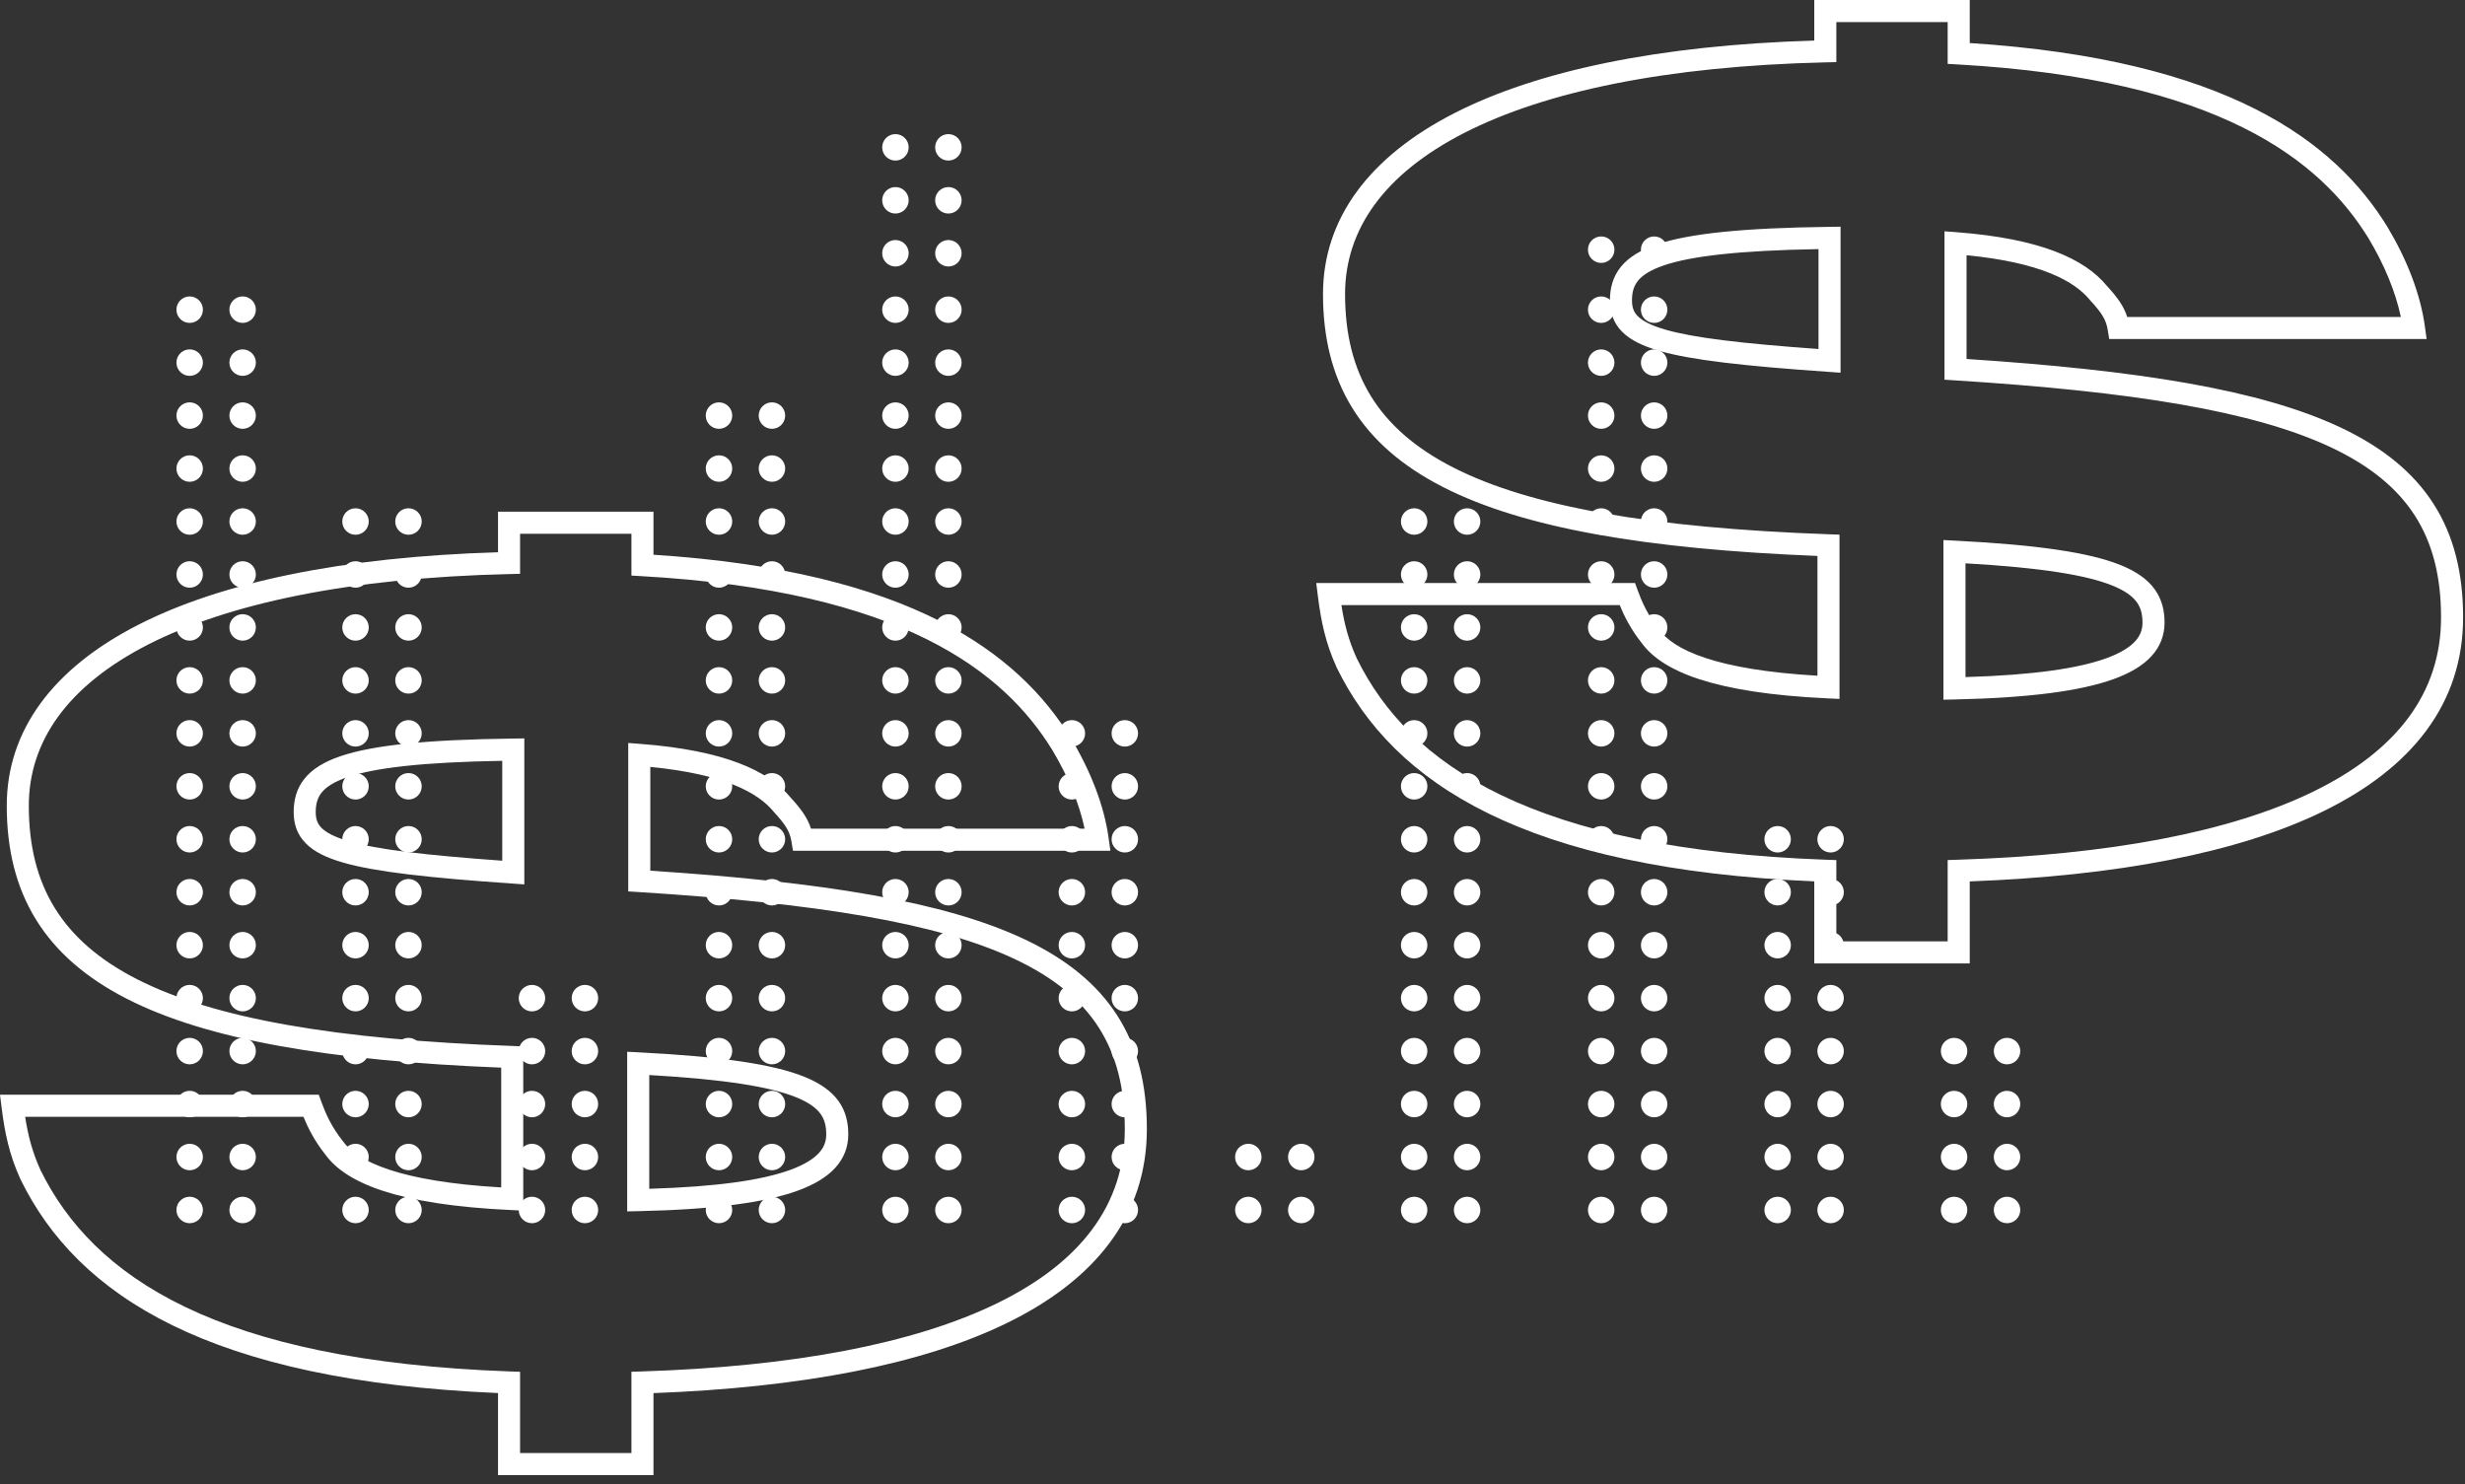 <svg width="186" height="112" viewBox="0 0 186 112" fill="none" xmlns="http://www.w3.org/2000/svg">
<rect x="0" y="0" width="186" height="112" fill="#333333" stroke="none"/>
<g style="mix-blend-mode:overlay">
<circle cx="14.312" cy="23.366" r="0.999" fill="white"/>
<circle cx="18.308" cy="23.365" r="0.999" fill="white"/>
<circle cx="18.308" cy="27.361" r="0.999" fill="white"/>
<circle cx="14.312" cy="27.361" r="0.999" fill="white"/>
<circle cx="14.312" cy="31.357" r="0.999" fill="white"/>
<circle cx="18.308" cy="31.357" r="0.999" fill="white"/>
<circle cx="18.308" cy="35.353" r="0.999" fill="white"/>
<circle cx="14.312" cy="35.353" r="0.999" fill="white"/>
<circle cx="14.312" cy="39.349" r="0.999" fill="white"/>
<circle cx="18.308" cy="39.349" r="0.999" fill="white"/>
<circle cx="18.308" cy="43.345" r="0.999" fill="white"/>
<circle cx="14.312" cy="43.345" r="0.999" fill="white"/>
<circle cx="14.312" cy="47.341" r="0.999" fill="white"/>
<circle cx="18.308" cy="47.341" r="0.999" fill="white"/>
<circle cx="18.308" cy="51.337" r="0.999" fill="white"/>
<circle cx="14.312" cy="51.337" r="0.999" fill="white"/>
<circle cx="14.312" cy="55.333" r="0.999" fill="white"/>
<circle cx="18.308" cy="55.333" r="0.999" fill="white"/>
<circle cx="18.308" cy="59.329" r="0.999" fill="white"/>
<circle cx="14.312" cy="59.329" r="0.999" fill="white"/>
<circle cx="14.312" cy="63.324" r="0.999" fill="white"/>
<circle cx="18.308" cy="63.324" r="0.999" fill="white"/>
<circle cx="18.308" cy="67.32" r="0.999" fill="white"/>
<circle cx="14.312" cy="67.32" r="0.999" fill="white"/>
<circle cx="14.312" cy="71.316" r="0.999" fill="white"/>
<circle cx="18.308" cy="71.316" r="0.999" fill="white"/>
<circle cx="18.308" cy="75.312" r="0.999" fill="white"/>
<circle cx="14.312" cy="75.312" r="0.999" fill="white"/>
<circle cx="14.312" cy="79.308" r="0.999" fill="white"/>
<circle cx="18.308" cy="79.308" r="0.999" fill="white"/>
<circle cx="18.308" cy="83.304" r="0.999" fill="white"/>
<circle cx="14.312" cy="83.304" r="0.999" fill="white"/>
<circle cx="14.312" cy="87.3" r="0.999" fill="white"/>
<circle cx="18.308" cy="87.3" r="0.999" fill="white"/>
<circle cx="18.308" cy="91.296" r="0.999" fill="white"/>
<circle cx="14.312" cy="91.296" r="0.999" fill="white"/>
</g>
<g style="mix-blend-mode:overlay">
<circle cx="120.82" cy="23.366" r="0.999" fill="white"/>
<circle cx="124.816" cy="23.366" r="0.999" fill="white"/>
<circle cx="120.82" cy="18.839" r="0.999" fill="white"/>
<circle cx="124.816" cy="18.839" r="0.999" fill="white"/>
<circle cx="124.816" cy="27.362" r="0.999" fill="white"/>
<circle cx="120.82" cy="27.362" r="0.999" fill="white"/>
<circle cx="120.82" cy="31.358" r="0.999" fill="white"/>
<circle cx="124.816" cy="31.358" r="0.999" fill="white"/>
<circle cx="124.816" cy="35.354" r="0.999" fill="white"/>
<circle cx="120.82" cy="35.354" r="0.999" fill="white"/>
<circle cx="120.82" cy="39.349" r="0.999" fill="white"/>
<circle cx="124.816" cy="39.349" r="0.999" fill="white"/>
<circle cx="124.816" cy="43.346" r="0.999" fill="white"/>
<circle cx="120.82" cy="43.346" r="0.999" fill="white"/>
<circle cx="120.82" cy="47.341" r="0.999" fill="white"/>
<circle cx="124.816" cy="47.341" r="0.999" fill="white"/>
<circle cx="124.816" cy="51.337" r="0.999" fill="white"/>
<circle cx="120.82" cy="51.337" r="0.999" fill="white"/>
<circle cx="120.82" cy="55.333" r="0.999" fill="white"/>
<circle cx="124.816" cy="55.333" r="0.999" fill="white"/>
<circle cx="124.816" cy="59.329" r="0.999" fill="white"/>
<circle cx="120.82" cy="59.329" r="0.999" fill="white"/>
<circle cx="120.82" cy="63.325" r="0.999" fill="white"/>
<circle cx="124.816" cy="63.325" r="0.999" fill="white"/>
<circle cx="124.816" cy="67.321" r="0.999" fill="white"/>
<circle cx="120.82" cy="67.321" r="0.999" fill="white"/>
<circle cx="120.82" cy="71.317" r="0.999" fill="white"/>
<circle cx="124.816" cy="71.317" r="0.999" fill="white"/>
<circle cx="124.816" cy="75.313" r="0.999" fill="white"/>
<circle cx="120.82" cy="75.313" r="0.999" fill="white"/>
<circle cx="120.82" cy="79.308" r="0.999" fill="white"/>
<circle cx="124.816" cy="79.308" r="0.999" fill="white"/>
<circle cx="124.816" cy="83.305" r="0.999" fill="white"/>
<circle cx="120.82" cy="83.305" r="0.999" fill="white"/>
<circle cx="120.82" cy="87.3" r="0.999" fill="white"/>
<circle cx="124.816" cy="87.3" r="0.999" fill="white"/>
<circle cx="124.816" cy="91.296" r="0.999" fill="white"/>
<circle cx="120.82" cy="91.296" r="0.999" fill="white"/>
</g>
<g style="mix-blend-mode:overlay">
<circle cx="67.566" cy="23.366" r="0.999" fill="white"/>
<circle cx="71.562" cy="23.366" r="0.999" fill="white"/>
<circle cx="71.562" cy="27.362" r="0.999" fill="white"/>
<circle cx="67.566" cy="27.362" r="0.999" fill="white"/>
<circle cx="67.566" cy="31.358" r="0.999" fill="white"/>
<circle cx="71.562" cy="31.358" r="0.999" fill="white"/>
<circle cx="67.566" cy="11.118" r="0.999" fill="white"/>
<circle cx="71.562" cy="11.117" r="0.999" fill="white"/>
<circle cx="71.562" cy="15.113" r="0.999" fill="white"/>
<circle cx="67.566" cy="15.113" r="0.999" fill="white"/>
<circle cx="67.566" cy="19.109" r="0.999" fill="white"/>
<circle cx="71.562" cy="19.109" r="0.999" fill="white"/>
<circle cx="71.562" cy="35.354" r="0.999" fill="white"/>
<circle cx="67.566" cy="35.354" r="0.999" fill="white"/>
<circle cx="67.566" cy="39.349" r="0.999" fill="white"/>
<circle cx="71.562" cy="39.349" r="0.999" fill="white"/>
<circle cx="71.562" cy="43.346" r="0.999" fill="white"/>
<circle cx="67.566" cy="43.346" r="0.999" fill="white"/>
<circle cx="67.566" cy="47.342" r="0.999" fill="white"/>
<circle cx="71.562" cy="47.342" r="0.999" fill="white"/>
<circle cx="71.562" cy="51.337" r="0.999" fill="white"/>
<circle cx="67.566" cy="51.337" r="0.999" fill="white"/>
<circle cx="67.566" cy="55.333" r="0.999" fill="white"/>
<circle cx="71.562" cy="55.333" r="0.999" fill="white"/>
<circle cx="71.562" cy="59.329" r="0.999" fill="white"/>
<circle cx="67.566" cy="59.329" r="0.999" fill="white"/>
<circle cx="67.566" cy="63.325" r="0.999" fill="white"/>
<circle cx="71.562" cy="63.325" r="0.999" fill="white"/>
<circle cx="71.562" cy="67.321" r="0.999" fill="white"/>
<circle cx="67.566" cy="67.321" r="0.999" fill="white"/>
<circle cx="67.566" cy="71.317" r="0.999" fill="white"/>
<circle cx="71.562" cy="71.317" r="0.999" fill="white"/>
<circle cx="71.562" cy="75.313" r="0.999" fill="white"/>
<circle cx="67.566" cy="75.313" r="0.999" fill="white"/>
<circle cx="67.566" cy="79.308" r="0.999" fill="white"/>
<circle cx="71.562" cy="79.308" r="0.999" fill="white"/>
<circle cx="71.562" cy="83.304" r="0.999" fill="white"/>
<circle cx="67.566" cy="83.304" r="0.999" fill="white"/>
<circle cx="67.566" cy="87.3" r="0.999" fill="white"/>
<circle cx="71.562" cy="87.3" r="0.999" fill="white"/>
<circle cx="71.562" cy="91.297" r="0.999" fill="white"/>
<circle cx="67.566" cy="91.297" r="0.999" fill="white"/>
</g>
<g style="mix-blend-mode:overlay">
<circle cx="94.193" cy="87.3" r="0.999" fill="white"/>
<circle cx="98.189" cy="87.3" r="0.999" fill="white"/>
<circle cx="98.189" cy="91.296" r="0.999" fill="white"/>
<circle cx="94.194" cy="91.296" r="0.999" fill="white"/>
</g>
<g style="mix-blend-mode:overlay">
<circle cx="54.252" cy="31.357" r="0.999" fill="white"/>
<circle cx="58.248" cy="31.357" r="0.999" fill="white"/>
<circle cx="58.248" cy="35.353" r="0.999" fill="white"/>
<circle cx="54.252" cy="35.353" r="0.999" fill="white"/>
<circle cx="54.252" cy="39.349" r="0.999" fill="white"/>
<circle cx="58.248" cy="39.349" r="0.999" fill="white"/>
<circle cx="58.248" cy="43.345" r="0.999" fill="white"/>
<circle cx="54.252" cy="43.345" r="0.999" fill="white"/>
<circle cx="54.252" cy="47.341" r="0.999" fill="white"/>
<circle cx="58.248" cy="47.341" r="0.999" fill="white"/>
<circle cx="58.248" cy="51.337" r="0.999" fill="white"/>
<circle cx="54.252" cy="51.337" r="0.999" fill="white"/>
<circle cx="54.252" cy="55.333" r="0.999" fill="white"/>
<circle cx="58.248" cy="55.333" r="0.999" fill="white"/>
<circle cx="58.248" cy="59.329" r="0.999" fill="white"/>
<circle cx="54.252" cy="59.329" r="0.999" fill="white"/>
<circle cx="54.252" cy="63.324" r="0.999" fill="white"/>
<circle cx="58.248" cy="63.324" r="0.999" fill="white"/>
<circle cx="58.248" cy="67.321" r="0.999" fill="white"/>
<circle cx="54.252" cy="67.321" r="0.999" fill="white"/>
<circle cx="54.252" cy="71.316" r="0.999" fill="white"/>
<circle cx="58.248" cy="71.316" r="0.999" fill="white"/>
<circle cx="58.248" cy="75.312" r="0.999" fill="white"/>
<circle cx="54.252" cy="75.312" r="0.999" fill="white"/>
<circle cx="54.252" cy="79.308" r="0.999" fill="white"/>
<circle cx="58.248" cy="79.308" r="0.999" fill="white"/>
<circle cx="58.248" cy="83.304" r="0.999" fill="white"/>
<circle cx="54.252" cy="83.304" r="0.999" fill="white"/>
<circle cx="54.252" cy="87.3" r="0.999" fill="white"/>
<circle cx="58.248" cy="87.3" r="0.999" fill="white"/>
<circle cx="58.248" cy="91.296" r="0.999" fill="white"/>
<circle cx="54.252" cy="91.296" r="0.999" fill="white"/>
</g>
<g style="mix-blend-mode:overlay">
<circle cx="80.879" cy="55.334" r="0.999" fill="white"/>
<circle cx="84.875" cy="55.333" r="0.999" fill="white"/>
<circle cx="84.875" cy="59.33" r="0.999" fill="white"/>
<circle cx="80.879" cy="59.33" r="0.999" fill="white"/>
<circle cx="80.879" cy="63.325" r="0.999" fill="white"/>
<circle cx="84.875" cy="63.325" r="0.999" fill="white"/>
<circle cx="84.875" cy="67.321" r="0.999" fill="white"/>
<circle cx="80.879" cy="67.321" r="0.999" fill="white"/>
<circle cx="80.879" cy="71.317" r="0.999" fill="white"/>
<circle cx="84.875" cy="71.317" r="0.999" fill="white"/>
<circle cx="84.875" cy="75.313" r="0.999" fill="white"/>
<circle cx="80.879" cy="75.313" r="0.999" fill="white"/>
<circle cx="80.879" cy="79.309" r="0.999" fill="white"/>
<circle cx="84.875" cy="79.309" r="0.999" fill="white"/>
<circle cx="84.875" cy="83.305" r="0.999" fill="white"/>
<circle cx="80.879" cy="83.305" r="0.999" fill="white"/>
<circle cx="80.879" cy="87.3" r="0.999" fill="white"/>
<circle cx="84.875" cy="87.3" r="0.999" fill="white"/>
<circle cx="84.875" cy="91.297" r="0.999" fill="white"/>
<circle cx="80.879" cy="91.297" r="0.999" fill="white"/>
</g>
<g style="mix-blend-mode:overlay">
<circle cx="134.134" cy="63.325" r="0.999" fill="white"/>
<circle cx="138.131" cy="63.324" r="0.999" fill="white"/>
<circle cx="138.131" cy="67.32" r="0.999" fill="white"/>
<circle cx="134.135" cy="67.32" r="0.999" fill="white"/>
<circle cx="134.135" cy="71.316" r="0.999" fill="white"/>
<circle cx="138.131" cy="71.316" r="0.999" fill="white"/>
<circle cx="138.131" cy="75.312" r="0.999" fill="white"/>
<circle cx="134.135" cy="75.312" r="0.999" fill="white"/>
<circle cx="134.135" cy="79.308" r="0.999" fill="white"/>
<circle cx="138.131" cy="79.308" r="0.999" fill="white"/>
<circle cx="138.131" cy="83.304" r="0.999" fill="white"/>
<circle cx="134.135" cy="83.304" r="0.999" fill="white"/>
<circle cx="134.135" cy="87.3" r="0.999" fill="white"/>
<circle cx="138.131" cy="87.3" r="0.999" fill="white"/>
<circle cx="138.131" cy="91.296" r="0.999" fill="white"/>
<circle cx="134.135" cy="91.296" r="0.999" fill="white"/>
</g>
<g style="mix-blend-mode:overlay">
<circle cx="147.447" cy="79.309" r="0.999" fill="white"/>
<circle cx="151.443" cy="79.308" r="0.999" fill="white"/>
<circle cx="151.443" cy="83.304" r="0.999" fill="white"/>
<circle cx="147.447" cy="83.304" r="0.999" fill="white"/>
<circle cx="147.447" cy="87.3" r="0.999" fill="white"/>
<circle cx="151.443" cy="87.3" r="0.999" fill="white"/>
<circle cx="151.443" cy="91.296" r="0.999" fill="white"/>
<circle cx="147.447" cy="91.296" r="0.999" fill="white"/>
</g>
<g style="mix-blend-mode:overlay">
<circle cx="26.826" cy="39.35" r="0.999" fill="white"/>
<circle cx="30.822" cy="39.349" r="0.999" fill="white"/>
<circle cx="30.822" cy="43.345" r="0.999" fill="white"/>
<circle cx="26.826" cy="43.345" r="0.999" fill="white"/>
<circle cx="26.826" cy="47.341" r="0.999" fill="white"/>
<circle cx="30.822" cy="47.341" r="0.999" fill="white"/>
<circle cx="30.822" cy="51.337" r="0.999" fill="white"/>
<circle cx="26.826" cy="51.337" r="0.999" fill="white"/>
<circle cx="26.826" cy="55.333" r="0.999" fill="white"/>
<circle cx="30.822" cy="55.333" r="0.999" fill="white"/>
<circle cx="30.822" cy="59.329" r="0.999" fill="white"/>
<circle cx="26.826" cy="59.329" r="0.999" fill="white"/>
<circle cx="26.826" cy="63.325" r="0.999" fill="white"/>
<circle cx="30.822" cy="63.325" r="0.999" fill="white"/>
<circle cx="30.822" cy="67.32" r="0.999" fill="white"/>
<circle cx="26.826" cy="67.32" r="0.999" fill="white"/>
<circle cx="26.826" cy="71.316" r="0.999" fill="white"/>
<circle cx="30.822" cy="71.316" r="0.999" fill="white"/>
<circle cx="30.822" cy="75.312" r="0.999" fill="white"/>
<circle cx="26.826" cy="75.312" r="0.999" fill="white"/>
<circle cx="26.826" cy="79.308" r="0.999" fill="white"/>
<circle cx="30.822" cy="79.308" r="0.999" fill="white"/>
<circle cx="30.822" cy="83.304" r="0.999" fill="white"/>
<circle cx="26.826" cy="83.304" r="0.999" fill="white"/>
<circle cx="26.826" cy="87.3" r="0.999" fill="white"/>
<circle cx="30.822" cy="87.3" r="0.999" fill="white"/>
<circle cx="30.822" cy="91.296" r="0.999" fill="white"/>
<circle cx="26.826" cy="91.296" r="0.999" fill="white"/>
</g>
<g style="mix-blend-mode:overlay">
<circle cx="106.707" cy="39.349" r="0.999" fill="white"/>
<circle cx="110.703" cy="39.35" r="0.999" fill="white"/>
<circle cx="110.703" cy="43.345" r="0.999" fill="white"/>
<circle cx="106.707" cy="43.345" r="0.999" fill="white"/>
<circle cx="106.707" cy="47.342" r="0.999" fill="white"/>
<circle cx="110.703" cy="47.342" r="0.999" fill="white"/>
<circle cx="110.703" cy="51.337" r="0.999" fill="white"/>
<circle cx="106.707" cy="51.337" r="0.999" fill="white"/>
<circle cx="106.707" cy="55.334" r="0.999" fill="white"/>
<circle cx="110.703" cy="55.334" r="0.999" fill="white"/>
<circle cx="110.703" cy="59.329" r="0.999" fill="white"/>
<circle cx="106.707" cy="59.329" r="0.999" fill="white"/>
<circle cx="106.707" cy="63.325" r="0.999" fill="white"/>
<circle cx="110.703" cy="63.325" r="0.999" fill="white"/>
<circle cx="110.703" cy="67.321" r="0.999" fill="white"/>
<circle cx="106.707" cy="67.321" r="0.999" fill="white"/>
<circle cx="106.707" cy="71.317" r="0.999" fill="white"/>
<circle cx="110.703" cy="71.317" r="0.999" fill="white"/>
<circle cx="110.703" cy="75.313" r="0.999" fill="white"/>
<circle cx="106.707" cy="75.313" r="0.999" fill="white"/>
<circle cx="106.707" cy="79.309" r="0.999" fill="white"/>
<circle cx="110.703" cy="79.309" r="0.999" fill="white"/>
<circle cx="110.703" cy="83.304" r="0.999" fill="white"/>
<circle cx="106.707" cy="83.304" r="0.999" fill="white"/>
<circle cx="106.707" cy="87.3" r="0.999" fill="white"/>
<circle cx="110.703" cy="87.3" r="0.999" fill="white"/>
<circle cx="110.703" cy="91.296" r="0.999" fill="white"/>
<circle cx="106.707" cy="91.296" r="0.999" fill="white"/>
</g>
<g style="mix-blend-mode:overlay">
<circle cx="44.136" cy="75.312" r="0.999" fill="white"/>
<circle cx="40.14" cy="75.313" r="0.999" fill="white"/>
<circle cx="40.141" cy="79.308" r="0.999" fill="white"/>
<circle cx="44.136" cy="79.308" r="0.999" fill="white"/>
<circle cx="44.136" cy="83.304" r="0.999" fill="white"/>
<circle cx="40.141" cy="83.304" r="0.999" fill="white"/>
<circle cx="40.141" cy="87.3" r="0.999" fill="white"/>
<circle cx="44.136" cy="87.3" r="0.999" fill="white"/>
<circle cx="44.136" cy="91.296" r="0.999" fill="white"/>
<circle cx="40.141" cy="91.296" r="0.999" fill="white"/>
</g>
<path fill-rule="evenodd" clip-rule="evenodd" d="M37.579 38.609H49.309V41.857C68.723 43.104 76.851 49.261 80.822 55.722L80.827 55.73C82.308 58.201 83.316 60.787 83.654 63.244L83.785 64.191H59.836L59.72 63.495C59.599 62.769 59.325 62.275 58.411 61.283L58.394 61.265L58.379 61.246C57.221 59.829 54.683 58.411 49.07 57.867V65.696C61.998 66.543 71.263 68.005 77.334 70.883C80.451 72.361 82.771 74.232 84.304 76.622C85.838 79.014 86.538 81.855 86.538 85.193C86.538 91.728 82.642 96.569 75.995 99.819C69.536 102.978 60.38 104.698 49.309 105.114V111.301H37.579V105.11C15.803 104.182 5.855 97.778 1.554 88.999L1.548 88.989L1.543 88.977C0.697 87.113 0.362 85.503 0.117 83.537L-0 82.6H24.054L24.254 83.149C24.556 83.982 24.998 85.01 25.879 86.112L25.891 86.127L25.902 86.143C26.403 86.832 27.403 87.613 29.412 88.27C31.283 88.883 33.973 89.371 37.819 89.595V80.557C24.843 80.041 15.614 78.442 9.583 75.368C6.486 73.789 4.203 71.807 2.699 69.359C1.195 66.91 0.51 64.057 0.51 60.798C0.51 55.106 4.002 50.428 10.421 47.149C16.676 43.952 25.808 42.018 37.579 41.67V38.609ZM39.243 40.276V43.296L38.43 43.315C26.387 43.593 17.261 45.524 11.177 48.633C5.113 51.732 2.174 55.932 2.174 60.798C2.174 63.818 2.807 66.353 4.117 68.486C5.427 70.62 7.452 72.412 10.338 73.883C16.146 76.844 25.315 78.442 38.68 78.922L39.483 78.951V91.344L38.612 91.304C34.218 91.103 31.101 90.576 28.895 89.854C26.701 89.136 25.347 88.203 24.568 87.139C23.732 86.09 23.236 85.097 22.899 84.267H1.898C2.121 85.701 2.435 86.913 3.053 88.277C7.011 96.342 16.367 102.682 38.441 103.477L39.243 103.506V109.635H47.645V103.502L48.451 103.477C59.787 103.118 68.958 101.406 75.264 98.322C81.54 95.253 84.874 90.896 84.874 85.193C84.874 82.093 84.226 79.585 82.903 77.522C81.58 75.459 79.536 73.77 76.622 72.389C70.751 69.606 61.532 68.149 48.185 67.308L47.405 67.259V56.06L48.3 56.128C54.66 56.612 57.986 58.151 59.651 60.171C60.436 61.025 60.926 61.694 61.194 62.524H81.84C81.435 60.613 80.597 58.586 79.403 56.592C75.757 50.663 68.071 44.584 48.43 43.474L47.645 43.429V40.276H39.243ZM39.563 55.715V66.73L38.673 66.668C32.341 66.23 28.314 65.787 25.867 65.078C24.64 64.722 23.703 64.272 23.073 63.633C22.406 62.957 22.16 62.15 22.16 61.278C22.16 60.387 22.363 59.52 22.971 58.76C23.565 58.017 24.476 57.467 25.712 57.049C28.158 56.222 32.214 55.806 38.72 55.726L39.563 55.715ZM24.27 59.802C23.962 60.187 23.824 60.65 23.824 61.278C23.824 61.806 23.958 62.159 24.257 62.462C24.593 62.803 25.209 63.153 26.329 63.477C28.469 64.097 32.057 64.523 37.898 64.943V57.405C31.893 57.51 28.317 57.927 26.244 58.628C25.174 58.99 24.591 59.4 24.27 59.802ZM47.325 79.358L48.2 79.402C54.468 79.722 58.351 80.303 60.681 81.241C61.862 81.716 62.718 82.311 63.269 83.076C63.828 83.853 64.009 84.715 64.009 85.593C64.009 86.516 63.7 87.372 63.03 88.11C62.378 88.827 61.42 89.395 60.175 89.846C57.694 90.744 53.825 91.265 48.175 91.385L47.325 91.403V79.358ZM48.99 81.114V89.698C54.125 89.546 57.509 89.039 59.608 88.279C60.709 87.88 61.394 87.433 61.799 86.988C62.184 86.564 62.345 86.11 62.345 85.593C62.345 84.951 62.216 84.463 61.919 84.051C61.614 83.627 61.066 83.192 60.06 82.787C58.114 82.004 54.73 81.442 48.99 81.114Z" fill="white"/>
<path fill-rule="evenodd" clip-rule="evenodd" d="M136.898 0H148.629V3.248C168.043 4.495 176.17 10.652 180.142 17.113L180.147 17.121C181.627 19.592 182.635 22.178 182.974 24.634L183.104 25.581H159.155L159.039 24.885C158.918 24.16 158.645 23.666 157.731 22.674L157.714 22.656L157.698 22.637C156.54 21.22 154.002 19.802 148.389 19.258V27.086C161.318 27.934 170.583 29.396 176.653 32.274C179.771 33.752 182.091 35.623 183.624 38.013C185.157 40.405 185.857 43.246 185.857 46.584C185.857 53.119 181.961 57.96 175.314 61.21C168.855 64.368 159.699 66.089 148.629 66.505V72.692H136.898V66.501C115.122 65.573 105.174 59.169 100.873 50.39L100.868 50.379L100.863 50.368C100.016 48.504 99.682 46.893 99.436 44.928L99.319 43.991H123.374L123.573 44.54C123.876 45.373 124.317 46.401 125.198 47.503L125.21 47.518L125.222 47.534C125.722 48.223 126.722 49.003 128.732 49.661C130.603 50.274 133.293 50.761 137.138 50.985V41.947C124.163 41.432 114.933 39.833 108.902 36.758C105.806 35.18 103.522 33.198 102.018 30.75C100.515 28.301 99.829 25.448 99.829 22.189C99.829 16.497 103.322 11.819 109.74 8.539C115.996 5.343 125.128 3.409 136.898 3.061V0ZM138.563 1.666V4.687L137.75 4.705C125.707 4.984 116.581 6.915 110.497 10.024C104.433 13.122 101.494 17.323 101.494 22.189C101.494 25.209 102.126 27.744 103.436 29.877C104.746 32.01 106.772 33.803 109.657 35.274C115.466 38.235 124.635 39.833 138 40.312L138.802 40.341V52.735L137.932 52.695C133.538 52.493 130.42 51.967 128.215 51.245C126.021 50.527 124.667 49.594 123.887 48.53C123.052 47.481 122.555 46.488 122.219 45.657H101.218C101.44 47.092 101.755 48.303 102.373 49.667C106.331 57.733 115.686 64.073 137.76 64.868L138.563 64.896V71.026H146.964V64.893L147.77 64.867C159.107 64.509 168.277 62.796 174.584 59.712C180.859 56.644 184.193 52.286 184.193 46.584C184.193 43.483 183.545 40.975 182.223 38.913C180.9 36.85 178.855 35.161 175.941 33.78C170.07 30.996 160.851 29.539 147.505 28.699L146.725 28.65V17.451L147.62 17.519C153.979 18.002 157.306 19.542 158.97 21.561C159.756 22.416 160.246 23.084 160.514 23.915H181.159C180.755 22.004 179.917 19.977 178.722 17.983C175.076 12.054 167.39 5.974 147.75 4.864L146.964 4.82V1.666H138.563ZM138.882 17.106V28.121L137.993 28.059C131.66 27.62 127.633 27.177 125.186 26.468C123.96 26.113 123.023 25.663 122.392 25.024C121.725 24.348 121.479 23.541 121.479 22.669C121.479 21.778 121.682 20.911 122.29 20.151C122.885 19.408 123.795 18.858 125.031 18.44C127.477 17.613 131.534 17.197 138.04 17.117L138.882 17.106ZM123.589 21.193C123.281 21.578 123.144 22.04 123.144 22.669C123.144 23.196 123.277 23.549 123.577 23.853C123.913 24.194 124.528 24.543 125.649 24.868C127.788 25.488 131.376 25.913 137.218 26.334V18.795C131.213 18.901 127.636 19.318 125.564 20.019C124.493 20.381 123.911 20.791 123.589 21.193ZM146.645 40.748L147.519 40.793C153.788 41.113 157.67 41.694 160 42.632C161.182 43.107 162.037 43.701 162.589 44.467C163.148 45.244 163.329 46.106 163.329 46.984C163.329 47.907 163.02 48.763 162.349 49.5C161.698 50.218 160.74 50.786 159.494 51.237C157.013 52.135 153.145 52.656 147.495 52.776L146.645 52.794V40.748ZM148.309 42.504V51.088C153.444 50.936 156.829 50.43 158.928 49.67C160.029 49.271 160.714 48.824 161.118 48.379C161.504 47.955 161.664 47.501 161.664 46.984C161.664 46.342 161.535 45.854 161.238 45.441C160.933 45.017 160.386 44.582 159.38 44.178C157.433 43.394 154.049 42.833 148.309 42.504Z" fill="white"/>
</svg>
